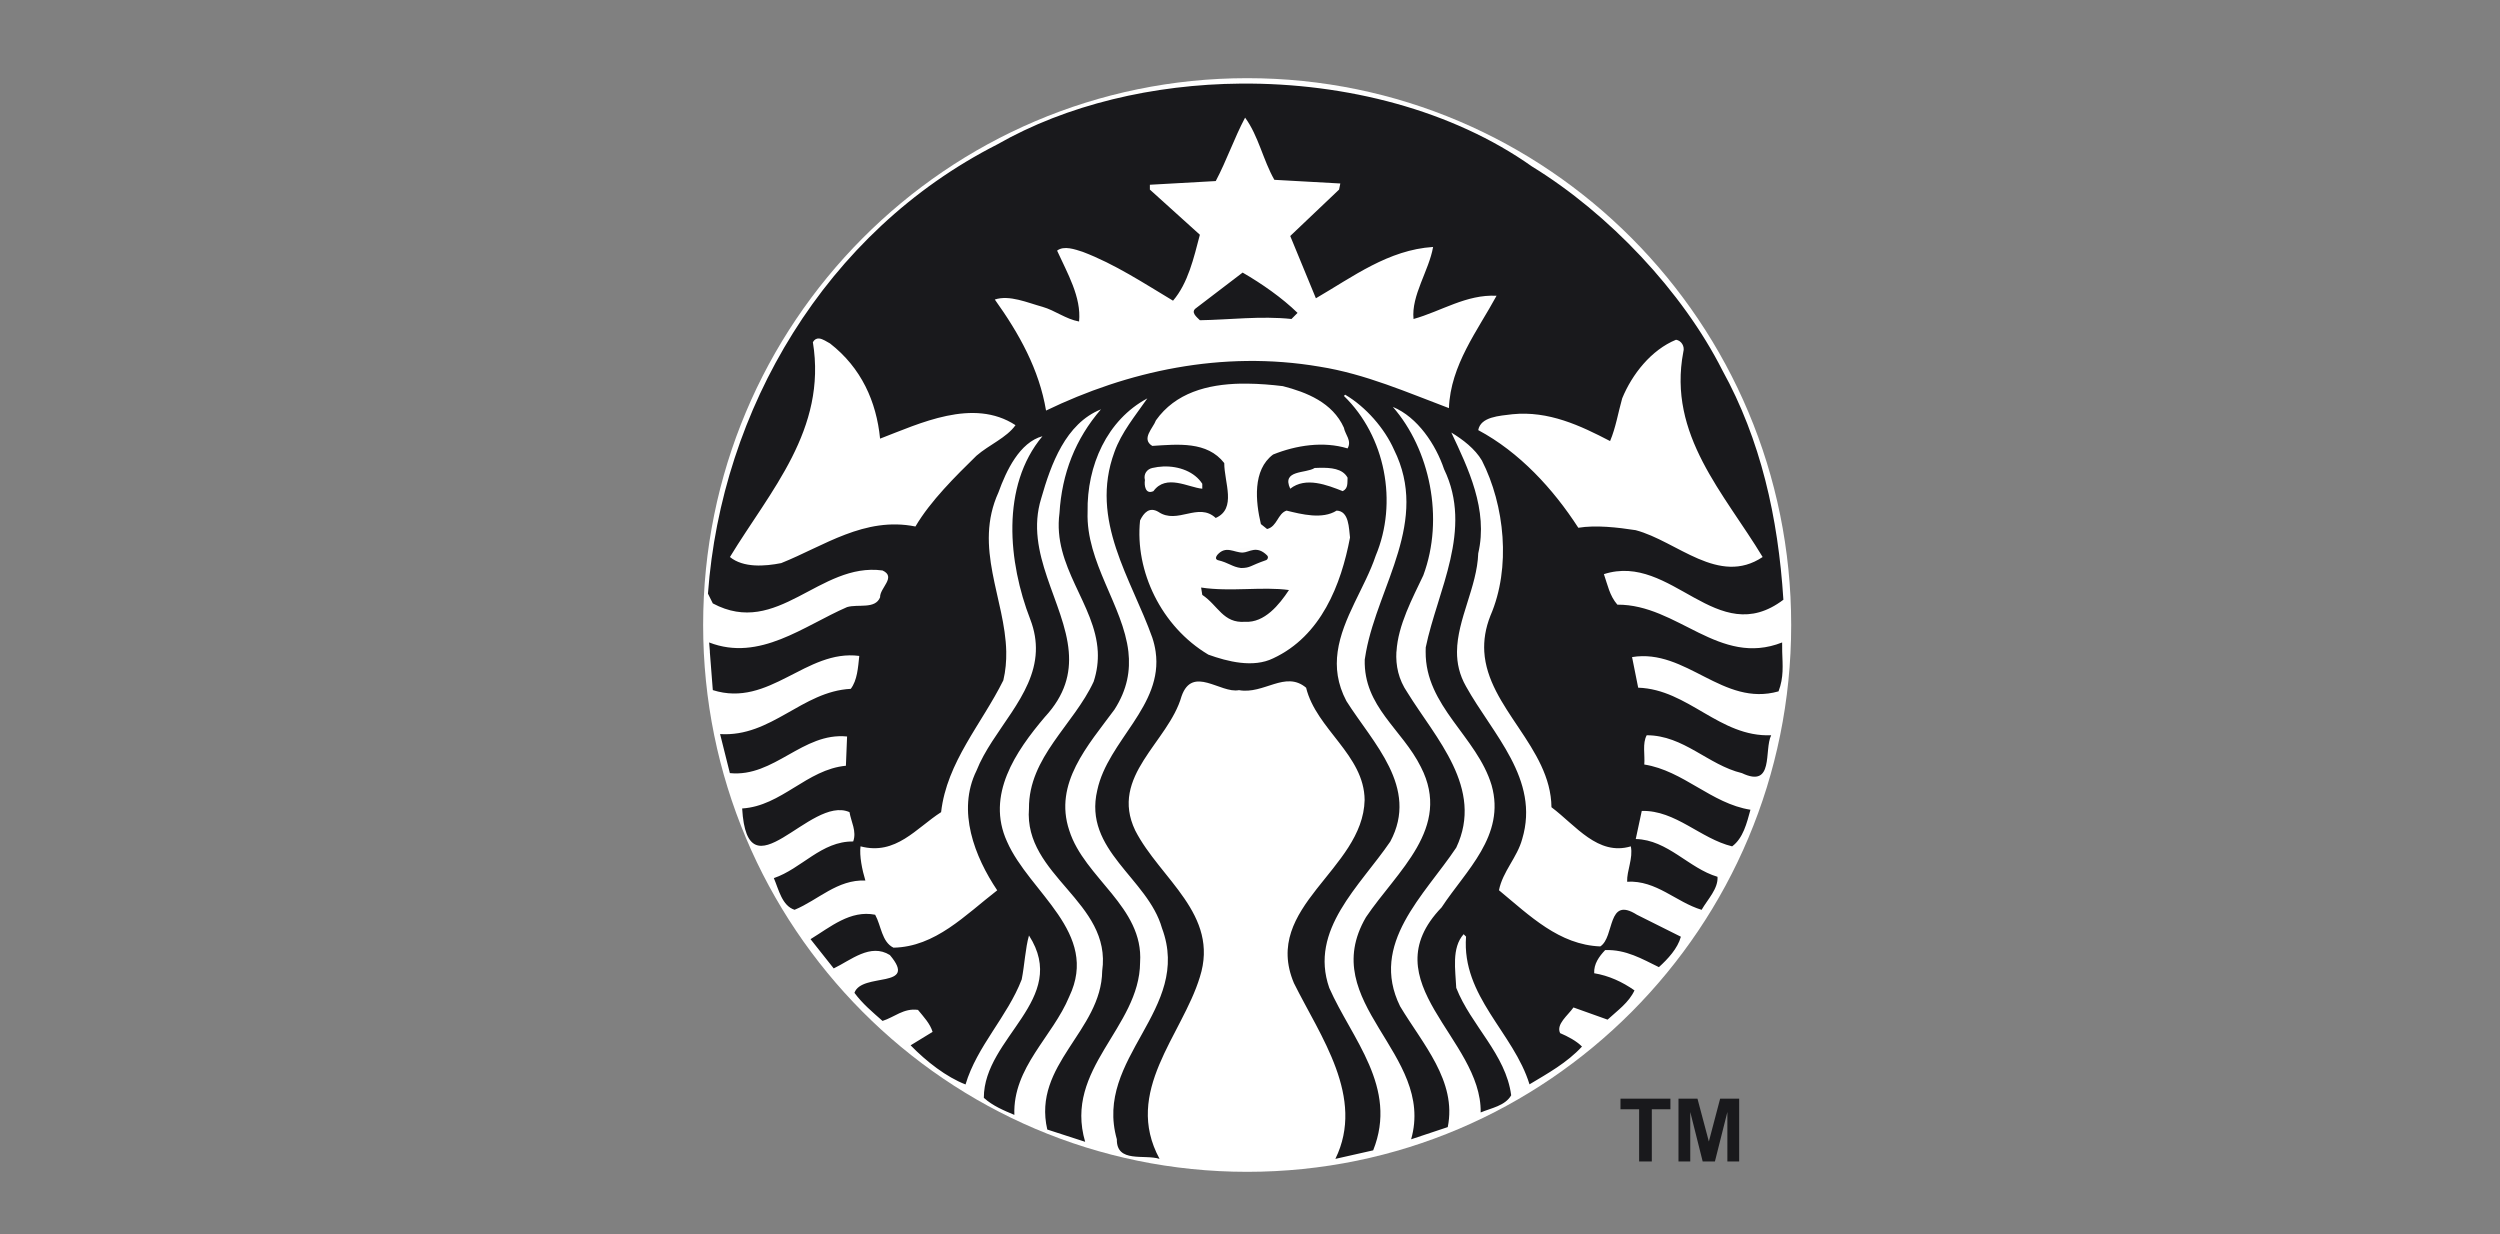 <svg width="160" height="79" viewBox="0 0 160 79" fill="none" xmlns="http://www.w3.org/2000/svg">
<rect x="0" y="0" width="160" height="79" fill="#808080" stroke="none"/>
<g clip-path="url(#clip0_0_936)">
<path d="M114.636 40C114.636 59.328 99.048 74.997 79.819 74.997C60.589 74.997 45.001 59.328 45.001 40C45.001 20.672 60.589 5.003 79.819 5.003C99.048 5.003 114.636 20.672 114.636 40Z" fill="white"/>
<path d="M79.528 17.445C80.753 18.152 82.054 19.061 83.043 20.025L82.655 20.415C80.701 20.207 78.644 20.467 76.793 20.495C76.587 20.287 76.171 19.974 76.558 19.712L79.528 17.445ZM114.061 41.706C114.087 42.587 114.17 43.344 113.826 44.247C110.258 45.262 107.914 41.484 104.452 42.053L104.844 44.012C108.047 44.117 110.047 47.189 113.356 47.056C112.886 47.995 113.566 50.469 111.483 49.48C109.321 48.961 107.758 47.056 105.389 47.056C105.103 47.581 105.285 48.308 105.234 48.929C107.734 49.321 109.531 51.433 112.029 51.823C111.794 52.682 111.562 53.643 110.857 54.167C108.825 53.672 107.237 51.846 105.073 51.899L104.688 53.697C106.744 53.75 108.073 55.569 109.921 56.115C109.972 56.874 109.294 57.551 108.903 58.228C107.263 57.736 106.012 56.326 104.137 56.43C104.111 55.724 104.53 54.922 104.372 54.167C102.267 54.793 100.855 52.837 99.294 51.663C99.25 47.823 95.207 45.303 94.994 41.706C94.952 40.989 95.062 40.223 95.389 39.4C96.717 36.328 96.3 32.34 94.843 29.475C94.4 28.721 93.616 28.126 92.885 27.683C93.954 29.95 95.258 32.628 94.607 35.414C94.532 37.566 93.262 39.632 93.248 41.706C93.243 42.446 93.401 43.185 93.826 43.932C95.52 46.982 98.567 49.87 97.421 53.696C97.106 54.871 96.168 55.78 95.934 56.976C97.915 58.617 99.789 60.467 102.418 60.571C103.355 59.972 102.835 57.319 104.762 58.543L107.576 59.95C107.371 60.704 106.74 61.379 106.169 61.897C105.102 61.378 104.06 60.755 102.729 60.806C102.337 61.222 101.999 61.69 102.028 62.287C102.965 62.442 103.825 62.837 104.607 63.385C104.244 64.167 103.536 64.658 102.885 65.257L100.702 64.477C100.337 64.998 99.58 65.546 99.846 66.119C100.339 66.329 100.885 66.614 101.247 66.98C100.284 68.021 99.063 68.692 97.888 69.398C96.875 66.09 93.54 63.77 93.827 59.944L93.672 59.789C92.888 60.671 93.15 62.08 93.2 63.224C94.138 65.62 96.376 67.471 96.716 70.099C96.324 70.776 95.441 70.911 94.763 71.197C94.842 66.459 87.654 62.865 92.263 58.073C93.8 55.726 96.376 53.486 95.463 50.256C94.527 47.136 91.213 45.203 91.242 41.706L91.247 41.433C92.002 37.786 94.295 33.906 92.419 30.026C91.896 28.466 90.728 26.693 89.14 26.041C91.508 28.751 92.447 33.174 91.092 36.822C90.409 38.273 89.469 40.001 89.375 41.707H89.369C89.319 42.597 89.501 43.483 90.076 44.323C91.874 47.241 94.997 50.446 93.2 54.248C91.169 57.294 87.628 60.392 89.606 64.403C91.038 66.799 93.254 69.189 92.656 72.134L90.312 72.915C91.874 67.422 84.217 64.194 87.423 58.699C89.402 55.757 92.942 52.995 90.938 49.09C89.74 46.67 87.265 45.238 87.343 42.214L87.428 41.706C88.235 37.418 91.495 33.358 89.215 28.775C88.616 27.422 87.419 26.042 86.09 25.26L86.01 25.34C88.668 27.918 89.476 32.16 88.043 35.57C87.375 37.571 85.908 39.563 85.61 41.707C85.468 42.718 85.587 43.766 86.171 44.869C87.863 47.549 90.832 50.392 88.98 53.857C87.029 56.719 83.773 59.504 85.073 63.226C86.506 66.482 89.497 69.584 87.883 73.622L85.464 74.168C87.39 70.233 84.502 66.329 82.81 62.916C80.751 58.02 87.232 55.675 87.336 51.2C87.312 48.31 84.24 46.67 83.591 44.014C82.262 42.892 80.884 44.459 79.294 44.169C78.121 44.404 76.319 42.554 75.619 44.56C74.785 47.501 70.985 49.663 72.655 53.152C74.244 56.252 78.068 58.519 76.791 62.531C75.647 66.278 71.869 69.846 74.212 74.168C73.249 73.856 71.452 74.453 71.478 72.915C69.994 67.681 76.321 64.632 74.367 59.401C73.458 56.196 69.314 54.426 70.226 50.572C70.901 47.4 74.46 45.182 73.961 41.707C73.917 41.402 73.845 41.101 73.747 40.808C72.418 37.058 69.707 33.307 71.323 28.931C71.767 27.681 72.653 26.613 73.431 25.496C70.853 26.875 69.552 29.793 69.606 32.761C69.493 35.989 71.877 38.754 72.217 41.707C72.35 42.899 72.155 44.12 71.323 45.415C69.632 47.709 67.42 50.129 68.434 53.151C69.398 56.199 73.2 58.046 72.966 61.589C72.94 65.78 68.07 68.389 69.45 73.076L67.026 72.29C66.064 68.125 70.49 65.994 70.541 62.14C71.167 57.709 65.515 56.065 65.854 51.744C65.83 48.462 68.719 46.383 69.995 43.623C70.214 42.951 70.287 42.316 70.258 41.707C70.101 38.655 67.351 36.268 67.807 32.836C67.961 30.31 68.82 28.096 70.461 26.197C68.197 27.106 67.261 29.713 66.636 31.901C65.55 35.409 68.142 38.564 68.401 41.707C68.516 43.096 68.177 44.475 66.871 45.886C64.996 48.097 63.093 50.886 64.448 53.858C65.882 57.136 70.388 59.688 68.433 63.777C67.367 66.356 64.814 68.307 64.919 71.353C64.242 71.067 63.54 70.781 62.965 70.261C62.965 66.382 68.484 63.959 65.855 59.871C65.622 60.677 65.572 61.774 65.389 62.685C64.477 65.056 62.524 66.954 61.794 69.405C60.572 68.933 59.295 67.943 58.279 66.901L59.686 66.04C59.53 65.518 59.114 65.076 58.75 64.633C57.836 64.504 57.236 65.104 56.482 65.339C55.831 64.765 55.203 64.244 54.684 63.541C55.151 62.21 58.802 63.311 56.952 61.123C55.703 60.342 54.45 61.457 53.357 61.978L51.874 60.106C53.151 59.325 54.423 58.229 56.01 58.543C56.401 59.248 56.429 60.283 57.182 60.651C59.865 60.599 61.766 58.57 63.822 56.981C62.389 54.848 61.222 51.904 62.495 49.324C63.515 46.74 66.174 44.563 66.294 41.706C66.321 41.056 66.22 40.371 65.936 39.635C64.53 36.015 64.034 31.122 66.717 27.918C65.258 28.309 64.398 30.128 63.903 31.508C62.29 35.043 64.329 38.318 64.4 41.705C64.41 42.315 64.36 42.925 64.213 43.541C62.832 46.327 60.595 48.772 60.231 51.978C58.642 52.991 57.338 54.764 55.074 54.166C54.994 54.764 55.176 55.676 55.384 56.354C53.589 56.278 52.364 57.602 50.853 58.227C50.047 57.968 49.838 56.927 49.526 56.199C51.296 55.601 52.572 53.827 54.604 53.855C54.839 53.201 54.472 52.601 54.368 51.977C51.841 50.856 47.835 57.522 47.498 51.742C50.023 51.586 51.637 49.242 54.138 49.008L54.213 47.136C51.374 46.849 49.548 49.767 46.711 49.479L46.086 46.981C49.368 47.186 51.323 44.245 54.449 44.086C54.864 43.54 54.914 42.733 54.994 41.979C51.582 41.534 49.241 45.315 45.62 44.167C45.62 44.167 45.495 42.593 45.428 41.706H45.433C45.419 41.509 45.403 41.313 45.385 41.117C48.614 42.37 51.45 40.051 54.213 38.854C54.915 38.644 56.011 39.008 56.326 38.227C56.299 37.628 57.391 36.928 56.482 36.51C52.443 35.962 49.761 40.833 45.62 38.618L45.309 37.992C46.17 26.222 52.807 14.844 63.822 9.245C68.282 6.695 73.824 5.396 79.413 5.35C86.158 5.294 92.974 7.063 98.043 10.652C102.967 13.672 107.676 18.649 110.232 23.701C112.676 28.128 113.801 33.095 114.137 38.383C109.866 41.611 107 35.343 102.65 36.745C102.884 37.424 103.014 38.126 103.511 38.699C107.367 38.671 110.021 42.708 114.057 41.117L114.061 41.706ZM64.993 27.211C62.284 25.44 58.85 27.108 56.325 28.073C56.091 25.702 55.128 23.542 53.121 21.98C52.926 21.882 52.657 21.679 52.414 21.663C52.269 21.654 52.131 21.713 52.024 21.898C52.934 27.497 49.295 31.403 46.716 35.649C47.575 36.351 48.954 36.246 49.996 36.039C52.729 34.947 55.333 33.044 58.588 33.696C59.551 32.055 61.168 30.466 62.495 29.165C63.305 28.463 64.418 28.018 64.993 27.211ZM73.275 30.727C73.223 31.064 73.301 31.665 73.821 31.433C74.629 30.313 76.061 31.199 76.946 31.278V30.962C76.46 30.2 75.462 29.817 74.447 29.855C74.213 29.864 73.975 29.898 73.746 29.951C73.407 30.026 73.171 30.337 73.275 30.727ZM86.009 27.372C85.282 25.757 83.615 25.104 82.103 24.713C81.362 24.622 80.592 24.56 79.829 24.553C79.686 24.551 79.543 24.549 79.4 24.553C77.266 24.596 75.226 25.144 73.98 26.901C73.802 27.397 73.015 28.093 73.745 28.538C75.386 28.433 77.258 28.228 78.352 29.636C78.352 30.887 79.16 32.551 77.806 33.15C76.685 32.112 75.357 33.593 74.136 32.759C73.562 32.42 73.2 32.816 72.964 33.31C72.625 36.539 74.316 40.102 77.336 41.898C78.56 42.339 80.205 42.759 81.483 42.133C84.555 40.702 85.828 37.423 86.401 34.402C86.324 33.827 86.351 32.706 85.544 32.679C84.633 33.255 83.305 32.915 82.34 32.679C81.769 32.863 81.743 33.699 81.093 33.857L80.697 33.541C80.358 32.111 80.149 30.079 81.479 29.089C82.964 28.49 84.709 28.229 86.245 28.699C86.532 28.204 86.089 27.815 86.009 27.372ZM84.441 29.94C84.338 29.943 84.238 29.948 84.136 29.951C83.591 30.315 82 30.053 82.575 31.278C83.564 30.495 84.945 31.043 85.934 31.433C86.3 31.251 86.221 30.887 86.245 30.572C85.927 29.981 85.168 29.925 84.441 29.94ZM95.779 18.929C93.852 18.827 92.238 19.921 90.466 20.416C90.312 18.909 91.457 17.318 91.718 15.805C88.855 15.989 86.587 17.713 84.217 19.09C83.668 17.762 83.12 16.433 82.575 15.104L85.7 12.134L85.78 11.743L81.559 11.508C80.832 10.234 80.545 8.7 79.686 7.528C78.983 8.856 78.51 10.261 77.808 11.588L73.592 11.824V12.134L76.792 15.024C76.401 16.509 76.037 18.122 75.074 19.244C73.2 18.122 71.351 16.899 69.296 16.119C68.801 15.96 68.096 15.7 67.654 16.04C68.304 17.472 69.214 19.013 69.061 20.577C68.201 20.419 67.525 19.867 66.717 19.636C65.751 19.372 64.605 18.857 63.668 19.17C65.231 21.356 66.506 23.645 66.947 26.276C72.132 23.773 78.178 22.397 84.454 23.466C87.396 23.934 90.101 25.133 92.731 26.12C92.834 23.361 94.579 21.145 95.779 18.929ZM104.682 33.931C107.336 34.633 109.999 37.525 112.809 35.649C110.361 31.587 106.718 27.836 107.732 22.525C107.838 22.162 107.603 21.795 107.266 21.744C105.678 22.393 104.449 23.957 103.82 25.495C103.562 26.404 103.409 27.371 103.045 28.228C101.143 27.238 99.113 26.279 96.796 26.511C95.959 26.615 94.762 26.67 94.607 27.528C97.237 28.933 99.4 31.279 101.012 33.777C102.135 33.594 103.511 33.75 104.682 33.931ZM76.871 37.602L76.946 38.073C77.963 38.751 78.276 39.899 79.685 39.795C80.934 39.869 81.872 38.699 82.494 37.762C80.804 37.528 78.746 37.889 76.871 37.602ZM78.278 35.494C78.328 35.702 78.149 36.015 78.433 36.12C79.266 35.94 80.776 36.564 81.241 35.574C80.916 35.21 80.386 35.045 79.829 35.045C79.272 35.045 78.695 35.207 78.278 35.494Z" fill="#19191C"/>
<path opacity="0.99" d="M76.873 34.59H82.583V36.936H76.873V34.59Z" fill="white"/>
<path d="M77.927 35.845C78.665 36.019 78.848 36.281 79.431 36.354C80.051 36.343 79.962 36.217 81.042 35.844C81.114 35.819 81.211 35.662 81.09 35.542C80.419 34.876 79.955 35.352 79.534 35.365C78.975 35.37 78.452 34.887 77.906 35.516C77.814 35.643 77.765 35.769 77.927 35.845Z" fill="#19191C"/>
<path d="M104.904 74.335V70.994H103.711V70.314H106.907V70.994H105.716V74.335H104.904ZM107.423 74.335V70.314H108.638L109.367 73.057L110.089 70.314H111.307V74.335H110.552V71.169L109.754 74.335H108.972L108.177 71.169V74.335H107.423Z" fill="#19191C"/>
</g>
<defs>
<clipPath id="clip0_0_936">
<rect width="69.636" height="70" fill="white" transform="translate(45 5)"/>
</clipPath>
</defs>
</svg>
